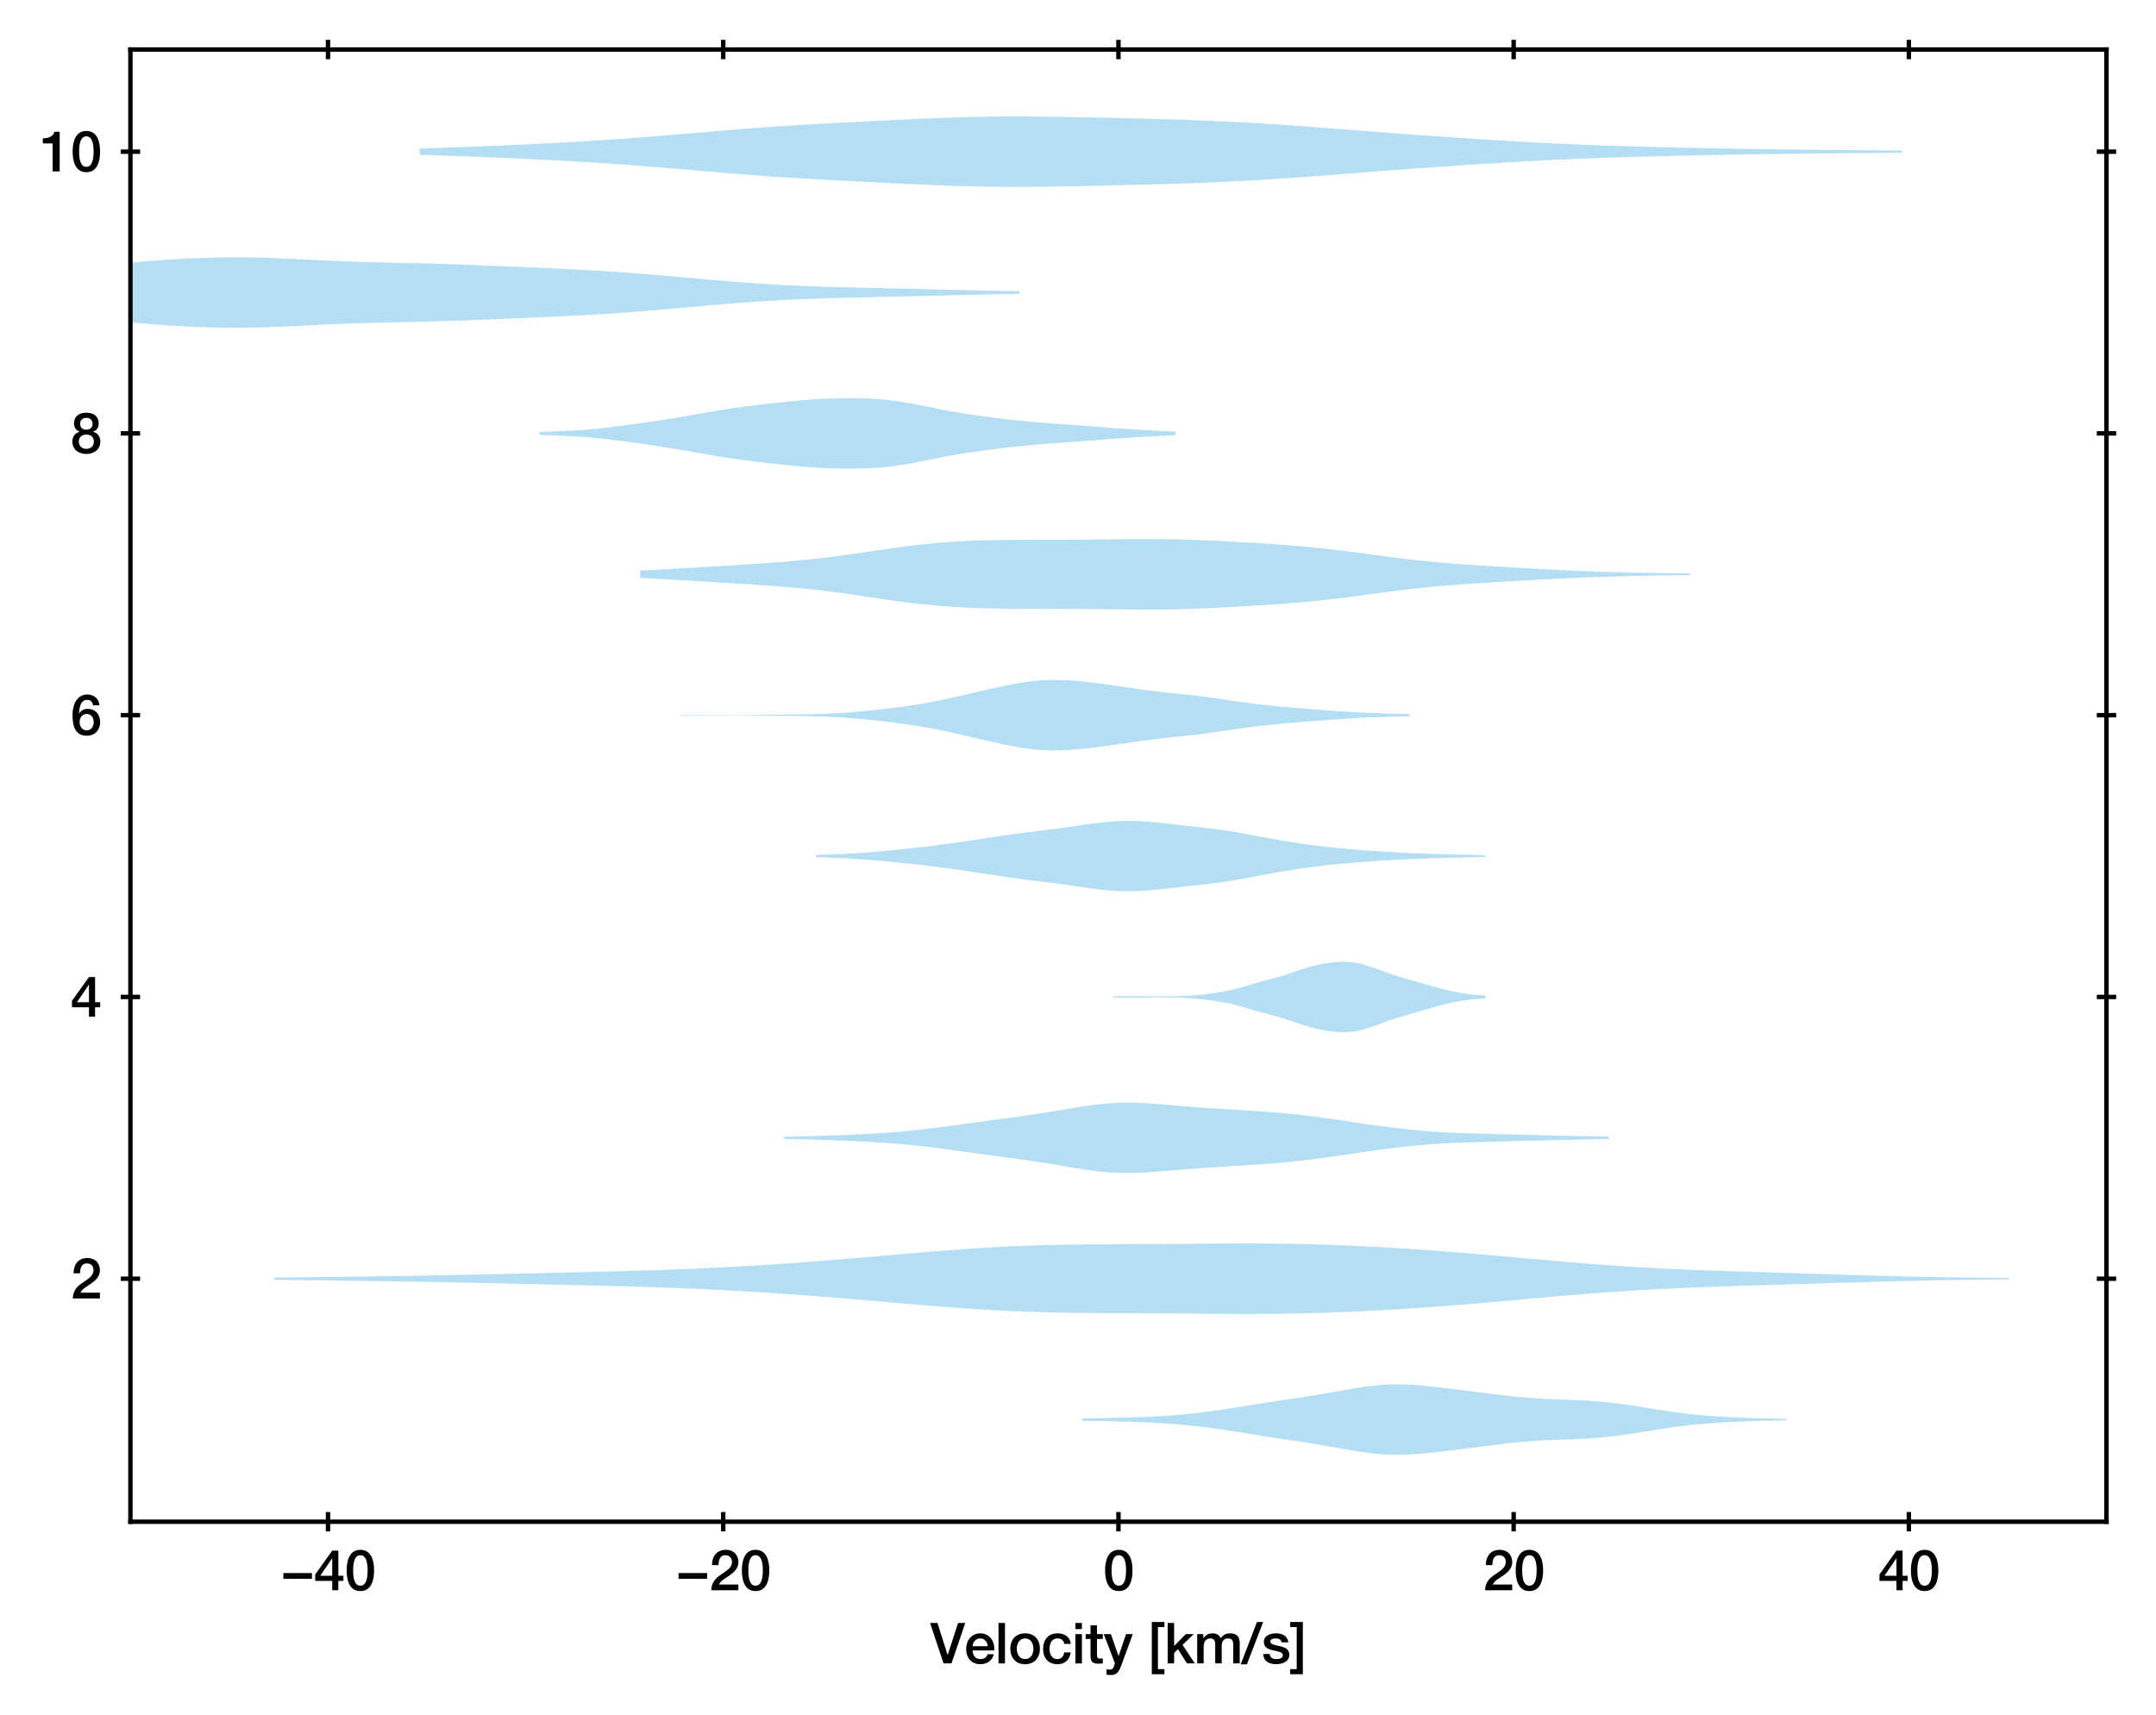 <?xml version="1.0" encoding="utf-8" standalone="no"?>
<!DOCTYPE svg PUBLIC "-//W3C//DTD SVG 1.1//EN"
  "http://www.w3.org/Graphics/SVG/1.1/DTD/svg11.dtd">
<svg height="309.921pt" version="1.1" viewBox="0 0 389.639 309.921" width="389.639pt" xmlns="http://www.w3.org/2000/svg" xmlns:xlink="http://www.w3.org/1999/xlink">
 <defs>
  <style type="text/css">*{stroke-linecap:butt;stroke-linejoin:round;}</style>
 </defs>
 <g id="figure_1">
  <g id="patch_1">
   <path d="M 0 309.921 
L 389.639 309.921 
L 389.639 0 
L 0 0 
z
" style="fill:#ffffff;"/>
  </g>
  <g id="axes_1">
   <g id="patch_2">
    <path d="M 23.569 275.062 
L 380.689 275.062 
L 380.689 8.95 
L 23.569 8.95 
z
" style="fill:#ffffff;"/>
   </g>
   <g id="PolyCollection_1">
    <path clip-path="url(#p76f7d1f804)" d="M 195.538 256.412 
L 195.538 256.788 
L 196.824 256.816 
L 198.109 256.844 
L 199.394 256.873 
L 200.68 256.902 
L 201.965 256.932 
L 203.25 256.965 
L 204.536 257.001 
L 205.821 257.044 
L 207.106 257.094 
L 208.392 257.154 
L 209.677 257.226 
L 210.962 257.309 
L 212.248 257.406 
L 213.533 257.517 
L 214.818 257.64 
L 216.104 257.778 
L 217.389 257.928 
L 218.675 258.092 
L 219.96 258.267 
L 221.245 258.454 
L 222.531 258.65 
L 223.816 258.852 
L 225.101 259.058 
L 226.387 259.266 
L 227.672 259.472 
L 228.957 259.675 
L 230.243 259.873 
L 231.528 260.069 
L 232.813 260.261 
L 234.099 260.454 
L 235.384 260.649 
L 236.669 260.849 
L 237.955 261.057 
L 239.24 261.274 
L 240.525 261.498 
L 241.811 261.727 
L 243.096 261.956 
L 244.381 262.18 
L 245.667 262.39 
L 246.952 262.577 
L 248.237 262.735 
L 249.523 262.854 
L 250.808 262.932 
L 252.094 262.966 
L 253.379 262.957 
L 254.664 262.909 
L 255.95 262.827 
L 257.235 262.719 
L 258.52 262.592 
L 259.806 262.452 
L 261.091 262.303 
L 262.376 262.149 
L 263.662 261.992 
L 264.947 261.832 
L 266.232 261.671 
L 267.518 261.508 
L 268.803 261.345 
L 270.088 261.184 
L 271.374 261.028 
L 272.659 260.881 
L 273.944 260.744 
L 275.23 260.622 
L 276.515 260.516 
L 277.8 260.427 
L 279.086 260.352 
L 280.371 260.29 
L 281.656 260.238 
L 282.942 260.19 
L 284.227 260.141 
L 285.513 260.086 
L 286.798 260.019 
L 288.083 259.936 
L 289.369 259.833 
L 290.654 259.707 
L 291.939 259.56 
L 293.225 259.391 
L 294.51 259.205 
L 295.795 259.005 
L 297.081 258.798 
L 298.366 258.588 
L 299.651 258.382 
L 300.937 258.184 
L 302.222 257.998 
L 303.507 257.826 
L 304.793 257.669 
L 306.078 257.529 
L 307.363 257.405 
L 308.649 257.295 
L 309.934 257.199 
L 311.219 257.116 
L 312.505 257.043 
L 313.79 256.981 
L 315.075 256.928 
L 316.361 256.882 
L 317.646 256.844 
L 318.932 256.811 
L 320.217 256.783 
L 321.502 256.758 
L 322.788 256.736 
L 322.788 256.463 
L 322.788 256.463 
L 321.502 256.441 
L 320.217 256.417 
L 318.932 256.389 
L 317.646 256.356 
L 316.361 256.317 
L 315.075 256.272 
L 313.79 256.218 
L 312.505 256.156 
L 311.219 256.084 
L 309.934 256 
L 308.649 255.904 
L 307.363 255.794 
L 306.078 255.67 
L 304.793 255.53 
L 303.507 255.374 
L 302.222 255.202 
L 300.937 255.015 
L 299.651 254.817 
L 298.366 254.611 
L 297.081 254.401 
L 295.795 254.194 
L 294.51 253.994 
L 293.225 253.808 
L 291.939 253.64 
L 290.654 253.492 
L 289.369 253.367 
L 288.083 253.264 
L 286.798 253.18 
L 285.513 253.114 
L 284.227 253.058 
L 282.942 253.01 
L 281.656 252.962 
L 280.371 252.909 
L 279.086 252.847 
L 277.8 252.773 
L 276.515 252.683 
L 275.23 252.577 
L 273.944 252.455 
L 272.659 252.319 
L 271.374 252.171 
L 270.088 252.015 
L 268.803 251.855 
L 267.518 251.692 
L 266.232 251.529 
L 264.947 251.367 
L 263.662 251.208 
L 262.376 251.05 
L 261.091 250.897 
L 259.806 250.748 
L 258.52 250.607 
L 257.235 250.48 
L 255.95 250.372 
L 254.664 250.291 
L 253.379 250.242 
L 252.094 250.233 
L 250.808 250.267 
L 249.523 250.345 
L 248.237 250.465 
L 246.952 250.622 
L 245.667 250.809 
L 244.381 251.019 
L 243.096 251.243 
L 241.811 251.473 
L 240.525 251.702 
L 239.24 251.926 
L 237.955 252.142 
L 236.669 252.35 
L 235.384 252.55 
L 234.099 252.746 
L 232.813 252.938 
L 231.528 253.131 
L 230.243 253.326 
L 228.957 253.525 
L 227.672 253.728 
L 226.387 253.934 
L 225.101 254.141 
L 223.816 254.347 
L 222.531 254.55 
L 221.245 254.745 
L 219.96 254.932 
L 218.675 255.108 
L 217.389 255.271 
L 216.104 255.422 
L 214.818 255.559 
L 213.533 255.683 
L 212.248 255.793 
L 210.962 255.89 
L 209.677 255.974 
L 208.392 256.045 
L 207.106 256.105 
L 205.821 256.156 
L 204.536 256.198 
L 203.25 256.235 
L 201.965 256.267 
L 200.68 256.297 
L 199.394 256.326 
L 198.109 256.355 
L 196.824 256.383 
L 195.538 256.412 
z
" style="fill:#008fd5;fill-opacity:0.3;"/>
   </g>
   <g id="PolyCollection_2">
    <path clip-path="url(#p76f7d1f804)" d="M 49.633 230.932 
L 49.633 231.337 
L 52.799 231.371 
L 55.965 231.406 
L 59.131 231.444 
L 62.297 231.483 
L 65.463 231.525 
L 68.629 231.57 
L 71.795 231.619 
L 74.961 231.67 
L 78.127 231.726 
L 81.293 231.786 
L 84.459 231.85 
L 87.624 231.917 
L 90.79 231.987 
L 93.956 232.058 
L 97.122 232.13 
L 100.288 232.203 
L 103.454 232.276 
L 106.62 232.351 
L 109.786 232.429 
L 112.952 232.513 
L 116.118 232.605 
L 119.284 232.707 
L 122.45 232.823 
L 125.616 232.953 
L 128.782 233.099 
L 131.948 233.261 
L 135.113 233.44 
L 138.279 233.634 
L 141.445 233.844 
L 144.611 234.068 
L 147.777 234.306 
L 150.943 234.557 
L 154.109 234.818 
L 157.275 235.087 
L 160.441 235.36 
L 163.607 235.634 
L 166.773 235.904 
L 169.939 236.163 
L 173.105 236.407 
L 176.271 236.627 
L 179.436 236.821 
L 182.602 236.982 
L 185.768 237.111 
L 188.934 237.207 
L 192.1 237.274 
L 195.266 237.316 
L 198.432 237.342 
L 201.598 237.358 
L 204.764 237.372 
L 207.93 237.388 
L 211.096 237.41 
L 214.262 237.435 
L 217.428 237.463 
L 220.594 237.486 
L 223.76 237.501 
L 226.925 237.5 
L 230.091 237.479 
L 233.257 237.435 
L 236.423 237.367 
L 239.589 237.275 
L 242.755 237.159 
L 245.921 237.021 
L 249.087 236.861 
L 252.253 236.68 
L 255.419 236.48 
L 258.585 236.259 
L 261.751 236.021 
L 264.917 235.766 
L 268.083 235.497 
L 271.249 235.218 
L 274.414 234.934 
L 277.58 234.649 
L 280.746 234.368 
L 283.912 234.097 
L 287.078 233.841 
L 290.244 233.603 
L 293.41 233.385 
L 296.576 233.19 
L 299.742 233.017 
L 302.908 232.864 
L 306.074 232.728 
L 309.24 232.608 
L 312.406 232.498 
L 315.572 232.395 
L 318.737 232.297 
L 321.903 232.201 
L 325.069 232.105 
L 328.235 232.009 
L 331.401 231.912 
L 334.567 231.816 
L 337.733 231.723 
L 340.899 231.634 
L 344.065 231.552 
L 347.231 231.479 
L 350.397 231.415 
L 353.563 231.361 
L 356.729 231.317 
L 359.895 231.282 
L 363.061 231.254 
L 363.061 231.015 
L 363.061 231.015 
L 359.895 230.987 
L 356.729 230.951 
L 353.563 230.907 
L 350.397 230.854 
L 347.231 230.79 
L 344.065 230.717 
L 340.899 230.635 
L 337.733 230.546 
L 334.567 230.453 
L 331.401 230.357 
L 328.235 230.26 
L 325.069 230.164 
L 321.903 230.068 
L 318.737 229.972 
L 315.572 229.874 
L 312.406 229.771 
L 309.24 229.661 
L 306.074 229.541 
L 302.908 229.405 
L 299.742 229.252 
L 296.576 229.079 
L 293.41 228.884 
L 290.244 228.666 
L 287.078 228.428 
L 283.912 228.172 
L 280.746 227.901 
L 277.58 227.62 
L 274.414 227.335 
L 271.249 227.051 
L 268.083 226.772 
L 264.917 226.503 
L 261.751 226.248 
L 258.585 226.01 
L 255.419 225.789 
L 252.253 225.588 
L 249.087 225.408 
L 245.921 225.248 
L 242.755 225.109 
L 239.589 224.994 
L 236.423 224.901 
L 233.257 224.833 
L 230.091 224.79 
L 226.925 224.769 
L 223.76 224.768 
L 220.594 224.782 
L 217.428 224.806 
L 214.262 224.833 
L 211.096 224.859 
L 207.93 224.881 
L 204.764 224.897 
L 201.598 224.911 
L 198.432 224.927 
L 195.266 224.953 
L 192.1 224.995 
L 188.934 225.062 
L 185.768 225.158 
L 182.602 225.286 
L 179.436 225.448 
L 176.271 225.642 
L 173.105 225.862 
L 169.939 226.105 
L 166.773 226.365 
L 163.607 226.634 
L 160.441 226.909 
L 157.275 227.182 
L 154.109 227.451 
L 150.943 227.712 
L 147.777 227.962 
L 144.611 228.201 
L 141.445 228.425 
L 138.279 228.635 
L 135.113 228.829 
L 131.948 229.008 
L 128.782 229.17 
L 125.616 229.316 
L 122.45 229.446 
L 119.284 229.561 
L 116.118 229.664 
L 112.952 229.756 
L 109.786 229.84 
L 106.62 229.918 
L 103.454 229.993 
L 100.288 230.066 
L 97.122 230.139 
L 93.956 230.211 
L 90.79 230.282 
L 87.624 230.352 
L 84.459 230.419 
L 81.293 230.483 
L 78.127 230.543 
L 74.961 230.598 
L 71.795 230.65 
L 68.629 230.698 
L 65.463 230.743 
L 62.297 230.785 
L 59.131 230.825 
L 55.965 230.863 
L 52.799 230.898 
L 49.633 230.932 
z
" style="fill:#008fd5;fill-opacity:0.3;"/>
   </g>
   <g id="PolyCollection_3">
    <path clip-path="url(#p76f7d1f804)" d="M 141.65 205.487 
L 141.65 205.851 
L 143.156 205.886 
L 144.662 205.924 
L 146.168 205.966 
L 147.675 206.012 
L 149.181 206.062 
L 150.687 206.115 
L 152.193 206.173 
L 153.7 206.235 
L 155.206 206.303 
L 156.712 206.379 
L 158.218 206.464 
L 159.725 206.559 
L 161.231 206.668 
L 162.737 206.792 
L 164.243 206.931 
L 165.75 207.085 
L 167.256 207.253 
L 168.762 207.434 
L 170.268 207.625 
L 171.775 207.825 
L 173.281 208.03 
L 174.787 208.238 
L 176.293 208.446 
L 177.8 208.654 
L 179.306 208.859 
L 180.812 209.062 
L 182.318 209.265 
L 183.825 209.469 
L 185.331 209.679 
L 186.837 209.898 
L 188.343 210.128 
L 189.85 210.37 
L 191.356 210.622 
L 192.862 210.88 
L 194.368 211.135 
L 195.875 211.377 
L 197.381 211.595 
L 198.887 211.777 
L 200.393 211.914 
L 201.9 212.001 
L 203.406 212.035 
L 204.912 212.02 
L 206.418 211.963 
L 207.925 211.872 
L 209.431 211.759 
L 210.937 211.634 
L 212.443 211.505 
L 213.95 211.38 
L 215.456 211.261 
L 216.962 211.15 
L 218.468 211.047 
L 219.975 210.95 
L 221.481 210.857 
L 222.987 210.765 
L 224.493 210.674 
L 226 210.579 
L 227.506 210.479 
L 229.012 210.371 
L 230.518 210.252 
L 232.025 210.12 
L 233.531 209.973 
L 235.037 209.81 
L 236.543 209.632 
L 238.05 209.44 
L 239.556 209.235 
L 241.062 209.021 
L 242.568 208.8 
L 244.075 208.577 
L 245.581 208.354 
L 247.087 208.134 
L 248.593 207.921 
L 250.1 207.717 
L 251.606 207.524 
L 253.112 207.345 
L 254.619 207.18 
L 256.125 207.033 
L 257.631 206.902 
L 259.137 206.789 
L 260.644 206.694 
L 262.15 206.615 
L 263.656 206.549 
L 265.162 206.495 
L 266.669 206.449 
L 268.175 206.408 
L 269.681 206.37 
L 271.187 206.332 
L 272.694 206.294 
L 274.2 206.255 
L 275.706 206.216 
L 277.212 206.176 
L 278.719 206.136 
L 280.225 206.099 
L 281.731 206.062 
L 283.237 206.028 
L 284.744 205.996 
L 286.25 205.965 
L 287.756 205.936 
L 289.262 205.907 
L 290.769 205.878 
L 290.769 205.46 
L 290.769 205.46 
L 289.262 205.432 
L 287.756 205.403 
L 286.25 205.373 
L 284.744 205.342 
L 283.237 205.31 
L 281.731 205.276 
L 280.225 205.24 
L 278.719 205.202 
L 277.212 205.163 
L 275.706 205.123 
L 274.2 205.083 
L 272.694 205.044 
L 271.187 205.006 
L 269.681 204.969 
L 268.175 204.93 
L 266.669 204.89 
L 265.162 204.844 
L 263.656 204.789 
L 262.15 204.724 
L 260.644 204.644 
L 259.137 204.549 
L 257.631 204.436 
L 256.125 204.306 
L 254.619 204.158 
L 253.112 203.994 
L 251.606 203.814 
L 250.1 203.621 
L 248.593 203.417 
L 247.087 203.204 
L 245.581 202.985 
L 244.075 202.762 
L 242.568 202.538 
L 241.062 202.317 
L 239.556 202.103 
L 238.05 201.898 
L 236.543 201.706 
L 235.037 201.528 
L 233.531 201.365 
L 232.025 201.219 
L 230.518 201.087 
L 229.012 200.968 
L 227.506 200.859 
L 226 200.759 
L 224.493 200.665 
L 222.987 200.573 
L 221.481 200.482 
L 219.975 200.389 
L 218.468 200.292 
L 216.962 200.188 
L 215.456 200.077 
L 213.95 199.958 
L 212.443 199.833 
L 210.937 199.704 
L 209.431 199.579 
L 207.925 199.466 
L 206.418 199.375 
L 204.912 199.318 
L 203.406 199.303 
L 201.9 199.337 
L 200.393 199.424 
L 198.887 199.561 
L 197.381 199.744 
L 195.875 199.961 
L 194.368 200.204 
L 192.862 200.459 
L 191.356 200.716 
L 189.85 200.969 
L 188.343 201.211 
L 186.837 201.44 
L 185.331 201.659 
L 183.825 201.869 
L 182.318 202.073 
L 180.812 202.276 
L 179.306 202.479 
L 177.8 202.685 
L 176.293 202.892 
L 174.787 203.1 
L 173.281 203.308 
L 171.775 203.513 
L 170.268 203.713 
L 168.762 203.904 
L 167.256 204.085 
L 165.75 204.254 
L 164.243 204.408 
L 162.737 204.546 
L 161.231 204.67 
L 159.725 204.779 
L 158.218 204.875 
L 156.712 204.959 
L 155.206 205.035 
L 153.7 205.103 
L 152.193 205.165 
L 150.687 205.223 
L 149.181 205.277 
L 147.675 205.326 
L 146.168 205.372 
L 144.662 205.414 
L 143.156 205.453 
L 141.65 205.487 
z
" style="fill:#008fd5;fill-opacity:0.3;"/>
   </g>
   <g id="PolyCollection_4">
    <path clip-path="url(#p76f7d1f804)" d="M 201.107 180.104 
L 201.107 180.303 
L 201.787 180.315 
L 202.468 180.325 
L 203.148 180.332 
L 203.829 180.336 
L 204.51 180.337 
L 205.19 180.334 
L 205.871 180.328 
L 206.551 180.321 
L 207.232 180.312 
L 207.912 180.303 
L 208.593 180.296 
L 209.273 180.291 
L 209.954 180.289 
L 210.635 180.292 
L 211.315 180.298 
L 211.996 180.309 
L 212.676 180.325 
L 213.357 180.347 
L 214.037 180.376 
L 214.718 180.413 
L 215.399 180.458 
L 216.079 180.512 
L 216.76 180.575 
L 217.44 180.646 
L 218.121 180.726 
L 218.801 180.814 
L 219.482 180.911 
L 220.163 181.016 
L 220.843 181.131 
L 221.524 181.257 
L 222.204 181.395 
L 222.885 181.548 
L 223.565 181.716 
L 224.246 181.898 
L 224.927 182.092 
L 225.607 182.295 
L 226.288 182.5 
L 226.968 182.705 
L 227.649 182.904 
L 228.329 183.095 
L 229.01 183.279 
L 229.691 183.459 
L 230.371 183.639 
L 231.052 183.826 
L 231.732 184.025 
L 232.413 184.236 
L 233.093 184.46 
L 233.774 184.692 
L 234.455 184.926 
L 235.135 185.155 
L 235.816 185.373 
L 236.496 185.576 
L 237.177 185.761 
L 237.857 185.927 
L 238.538 186.076 
L 239.219 186.206 
L 239.899 186.32 
L 240.58 186.415 
L 241.26 186.491 
L 241.941 186.544 
L 242.621 186.57 
L 243.302 186.564 
L 243.983 186.523 
L 244.663 186.443 
L 245.344 186.326 
L 246.024 186.173 
L 246.705 185.988 
L 247.385 185.778 
L 248.066 185.549 
L 248.747 185.308 
L 249.427 185.061 
L 250.108 184.813 
L 250.788 184.569 
L 251.469 184.331 
L 252.149 184.103 
L 252.83 183.886 
L 253.511 183.677 
L 254.191 183.477 
L 254.872 183.28 
L 255.552 183.086 
L 256.233 182.892 
L 256.913 182.696 
L 257.594 182.5 
L 258.275 182.304 
L 258.955 182.111 
L 259.636 181.923 
L 260.316 181.741 
L 260.997 181.567 
L 261.677 181.403 
L 262.358 181.25 
L 263.039 181.109 
L 263.719 180.981 
L 264.4 180.867 
L 265.08 180.768 
L 265.761 180.683 
L 266.441 180.61 
L 267.122 180.548 
L 267.803 180.495 
L 268.483 180.449 
L 268.483 179.959 
L 268.483 179.959 
L 267.803 179.913 
L 267.122 179.86 
L 266.441 179.798 
L 265.761 179.725 
L 265.08 179.64 
L 264.4 179.54 
L 263.719 179.427 
L 263.039 179.299 
L 262.358 179.158 
L 261.677 179.005 
L 260.997 178.841 
L 260.316 178.667 
L 259.636 178.485 
L 258.955 178.297 
L 258.275 178.104 
L 257.594 177.908 
L 256.913 177.712 
L 256.233 177.516 
L 255.552 177.322 
L 254.872 177.127 
L 254.191 176.931 
L 253.511 176.73 
L 252.83 176.522 
L 252.149 176.304 
L 251.469 176.077 
L 250.788 175.839 
L 250.108 175.595 
L 249.427 175.347 
L 248.747 175.1 
L 248.066 174.859 
L 247.385 174.63 
L 246.705 174.42 
L 246.024 174.235 
L 245.344 174.082 
L 244.663 173.964 
L 243.983 173.885 
L 243.302 173.843 
L 242.621 173.838 
L 241.941 173.863 
L 241.26 173.917 
L 240.58 173.992 
L 239.899 174.088 
L 239.219 174.202 
L 238.538 174.332 
L 237.857 174.48 
L 237.177 174.647 
L 236.496 174.832 
L 235.816 175.035 
L 235.135 175.253 
L 234.455 175.482 
L 233.774 175.716 
L 233.093 175.948 
L 232.413 176.172 
L 231.732 176.383 
L 231.052 176.581 
L 230.371 176.769 
L 229.691 176.949 
L 229.01 177.129 
L 228.329 177.313 
L 227.649 177.504 
L 226.968 177.703 
L 226.288 177.907 
L 225.607 178.113 
L 224.927 178.316 
L 224.246 178.51 
L 223.565 178.691 
L 222.885 178.859 
L 222.204 179.012 
L 221.524 179.151 
L 220.843 179.277 
L 220.163 179.392 
L 219.482 179.497 
L 218.801 179.594 
L 218.121 179.682 
L 217.44 179.762 
L 216.76 179.833 
L 216.079 179.896 
L 215.399 179.95 
L 214.718 179.995 
L 214.037 180.031 
L 213.357 180.06 
L 212.676 180.082 
L 211.996 180.099 
L 211.315 180.11 
L 210.635 180.116 
L 209.954 180.118 
L 209.273 180.117 
L 208.593 180.112 
L 207.912 180.104 
L 207.232 180.096 
L 206.551 180.087 
L 205.871 180.079 
L 205.19 180.074 
L 204.51 180.071 
L 203.829 180.072 
L 203.148 180.076 
L 202.468 180.083 
L 201.787 180.093 
L 201.107 180.104 
z
" style="fill:#008fd5;fill-opacity:0.3;"/>
   </g>
   <g id="PolyCollection_5">
    <path clip-path="url(#p76f7d1f804)" d="M 147.463 154.546 
L 147.463 154.931 
L 148.685 154.972 
L 149.907 155.018 
L 151.129 155.071 
L 152.351 155.13 
L 153.573 155.197 
L 154.794 155.271 
L 156.016 155.353 
L 157.238 155.442 
L 158.46 155.539 
L 159.682 155.644 
L 160.904 155.756 
L 162.126 155.874 
L 163.348 156 
L 164.569 156.132 
L 165.791 156.269 
L 167.013 156.413 
L 168.235 156.561 
L 169.457 156.716 
L 170.679 156.875 
L 171.901 157.04 
L 173.123 157.211 
L 174.344 157.388 
L 175.566 157.569 
L 176.788 157.755 
L 178.01 157.942 
L 179.232 158.129 
L 180.454 158.312 
L 181.676 158.49 
L 182.898 158.661 
L 184.119 158.824 
L 185.341 158.981 
L 186.563 159.134 
L 187.785 159.285 
L 189.007 159.438 
L 190.229 159.595 
L 191.451 159.759 
L 192.673 159.929 
L 193.894 160.104 
L 195.116 160.282 
L 196.338 160.458 
L 197.56 160.625 
L 198.782 160.777 
L 200.004 160.908 
L 201.226 161.009 
L 202.448 161.076 
L 203.669 161.105 
L 204.891 161.095 
L 206.113 161.047 
L 207.335 160.967 
L 208.557 160.86 
L 209.779 160.735 
L 211.001 160.599 
L 212.223 160.46 
L 213.445 160.322 
L 214.666 160.187 
L 215.888 160.053 
L 217.11 159.919 
L 218.332 159.778 
L 219.554 159.626 
L 220.776 159.46 
L 221.998 159.278 
L 223.22 159.08 
L 224.441 158.867 
L 225.663 158.645 
L 226.885 158.417 
L 228.107 158.187 
L 229.329 157.961 
L 230.551 157.74 
L 231.773 157.527 
L 232.995 157.324 
L 234.216 157.132 
L 235.438 156.95 
L 236.66 156.78 
L 237.882 156.622 
L 239.104 156.475 
L 240.326 156.338 
L 241.548 156.212 
L 242.77 156.095 
L 243.991 155.987 
L 245.213 155.886 
L 246.435 155.791 
L 247.657 155.702 
L 248.879 155.618 
L 250.101 155.539 
L 251.323 155.465 
L 252.545 155.397 
L 253.766 155.335 
L 254.988 155.278 
L 256.21 155.228 
L 257.432 155.183 
L 258.654 155.142 
L 259.876 155.105 
L 261.098 155.071 
L 262.32 155.039 
L 263.541 155.008 
L 264.763 154.978 
L 265.985 154.949 
L 267.207 154.921 
L 268.429 154.895 
L 268.429 154.582 
L 268.429 154.582 
L 267.207 154.556 
L 265.985 154.528 
L 264.763 154.499 
L 263.541 154.469 
L 262.32 154.439 
L 261.098 154.406 
L 259.876 154.372 
L 258.654 154.335 
L 257.432 154.295 
L 256.21 154.249 
L 254.988 154.199 
L 253.766 154.143 
L 252.545 154.08 
L 251.323 154.012 
L 250.101 153.938 
L 248.879 153.86 
L 247.657 153.776 
L 246.435 153.686 
L 245.213 153.592 
L 243.991 153.49 
L 242.77 153.382 
L 241.548 153.265 
L 240.326 153.139 
L 239.104 153.003 
L 237.882 152.855 
L 236.66 152.697 
L 235.438 152.527 
L 234.216 152.346 
L 232.995 152.153 
L 231.773 151.95 
L 230.551 151.738 
L 229.329 151.517 
L 228.107 151.29 
L 226.885 151.061 
L 225.663 150.832 
L 224.441 150.61 
L 223.22 150.398 
L 221.998 150.199 
L 220.776 150.017 
L 219.554 149.851 
L 218.332 149.699 
L 217.11 149.559 
L 215.888 149.424 
L 214.666 149.29 
L 213.445 149.155 
L 212.223 149.017 
L 211.001 148.878 
L 209.779 148.743 
L 208.557 148.617 
L 207.335 148.511 
L 206.113 148.43 
L 204.891 148.383 
L 203.669 148.372 
L 202.448 148.401 
L 201.226 148.468 
L 200.004 148.57 
L 198.782 148.7 
L 197.56 148.852 
L 196.338 149.02 
L 195.116 149.195 
L 193.894 149.373 
L 192.673 149.549 
L 191.451 149.719 
L 190.229 149.882 
L 189.007 150.039 
L 187.785 150.192 
L 186.563 150.343 
L 185.341 150.496 
L 184.119 150.653 
L 182.898 150.817 
L 181.676 150.987 
L 180.454 151.165 
L 179.232 151.349 
L 178.01 151.535 
L 176.788 151.723 
L 175.566 151.908 
L 174.344 152.09 
L 173.123 152.266 
L 171.901 152.437 
L 170.679 152.602 
L 169.457 152.762 
L 168.235 152.916 
L 167.013 153.065 
L 165.791 153.208 
L 164.569 153.346 
L 163.348 153.478 
L 162.126 153.603 
L 160.904 153.722 
L 159.682 153.833 
L 158.46 153.938 
L 157.238 154.035 
L 156.016 154.124 
L 154.794 154.206 
L 153.573 154.28 
L 152.351 154.347 
L 151.129 154.407 
L 149.907 154.459 
L 148.685 154.505 
L 147.463 154.546 
z
" style="fill:#008fd5;fill-opacity:0.3;"/>
   </g>
   <g id="PolyCollection_6">
    <path clip-path="url(#p76f7d1f804)" d="M 122.942 129.221 
L 122.942 129.325 
L 124.273 129.324 
L 125.604 129.321 
L 126.935 129.317 
L 128.267 129.312 
L 129.598 129.308 
L 130.929 129.305 
L 132.26 129.305 
L 133.591 129.308 
L 134.922 129.314 
L 136.253 129.323 
L 137.584 129.335 
L 138.915 129.349 
L 140.246 129.364 
L 141.577 129.38 
L 142.909 129.397 
L 144.24 129.415 
L 145.571 129.436 
L 146.902 129.463 
L 148.233 129.499 
L 149.564 129.548 
L 150.895 129.611 
L 152.226 129.69 
L 153.557 129.786 
L 154.888 129.897 
L 156.22 130.021 
L 157.551 130.157 
L 158.882 130.301 
L 160.213 130.453 
L 161.544 130.614 
L 162.875 130.785 
L 164.206 130.97 
L 165.537 131.172 
L 166.868 131.392 
L 168.199 131.634 
L 169.53 131.894 
L 170.862 132.172 
L 172.193 132.464 
L 173.524 132.764 
L 174.855 133.071 
L 176.186 133.38 
L 177.517 133.688 
L 178.848 133.993 
L 180.179 134.29 
L 181.51 134.575 
L 182.841 134.84 
L 184.173 135.079 
L 185.504 135.283 
L 186.835 135.444 
L 188.166 135.559 
L 189.497 135.624 
L 190.828 135.64 
L 192.159 135.61 
L 193.49 135.541 
L 194.821 135.438 
L 196.152 135.307 
L 197.483 135.155 
L 198.815 134.986 
L 200.146 134.806 
L 201.477 134.619 
L 202.808 134.426 
L 204.139 134.233 
L 205.47 134.042 
L 206.801 133.857 
L 208.132 133.682 
L 209.463 133.519 
L 210.794 133.367 
L 212.126 133.224 
L 213.457 133.085 
L 214.788 132.944 
L 216.119 132.794 
L 217.45 132.632 
L 218.781 132.456 
L 220.112 132.269 
L 221.443 132.074 
L 222.774 131.878 
L 224.105 131.686 
L 225.436 131.504 
L 226.768 131.333 
L 228.099 131.175 
L 229.43 131.03 
L 230.761 130.895 
L 232.092 130.77 
L 233.423 130.653 
L 234.754 130.542 
L 236.085 130.435 
L 237.416 130.33 
L 238.747 130.228 
L 240.079 130.128 
L 241.41 130.031 
L 242.741 129.94 
L 244.072 129.856 
L 245.403 129.781 
L 246.734 129.715 
L 248.065 129.66 
L 249.396 129.613 
L 250.727 129.572 
L 252.058 129.536 
L 253.389 129.503 
L 254.721 129.472 
L 254.721 129.075 
L 254.721 129.075 
L 253.389 129.044 
L 252.058 129.011 
L 250.727 128.975 
L 249.396 128.934 
L 248.065 128.887 
L 246.734 128.831 
L 245.403 128.766 
L 244.072 128.691 
L 242.741 128.607 
L 241.41 128.515 
L 240.079 128.419 
L 238.747 128.319 
L 237.416 128.216 
L 236.085 128.112 
L 234.754 128.005 
L 233.423 127.893 
L 232.092 127.776 
L 230.761 127.652 
L 229.43 127.517 
L 228.099 127.371 
L 226.768 127.214 
L 225.436 127.043 
L 224.105 126.86 
L 222.774 126.669 
L 221.443 126.473 
L 220.112 126.278 
L 218.781 126.091 
L 217.45 125.915 
L 216.119 125.752 
L 214.788 125.603 
L 213.457 125.462 
L 212.126 125.323 
L 210.794 125.18 
L 209.463 125.028 
L 208.132 124.865 
L 206.801 124.69 
L 205.47 124.505 
L 204.139 124.314 
L 202.808 124.121 
L 201.477 123.928 
L 200.146 123.74 
L 198.815 123.56 
L 197.483 123.392 
L 196.152 123.24 
L 194.821 123.109 
L 193.49 123.006 
L 192.159 122.936 
L 190.828 122.907 
L 189.497 122.923 
L 188.166 122.988 
L 186.835 123.102 
L 185.504 123.264 
L 184.173 123.468 
L 182.841 123.706 
L 181.51 123.972 
L 180.179 124.257 
L 178.848 124.554 
L 177.517 124.858 
L 176.186 125.167 
L 174.855 125.476 
L 173.524 125.782 
L 172.193 126.083 
L 170.862 126.375 
L 169.53 126.652 
L 168.199 126.913 
L 166.868 127.154 
L 165.537 127.375 
L 164.206 127.577 
L 162.875 127.762 
L 161.544 127.933 
L 160.213 128.093 
L 158.882 128.246 
L 157.551 128.39 
L 156.22 128.525 
L 154.888 128.65 
L 153.557 128.761 
L 152.226 128.857 
L 150.895 128.936 
L 149.564 128.999 
L 148.233 129.047 
L 146.902 129.083 
L 145.571 129.111 
L 144.24 129.132 
L 142.909 129.15 
L 141.577 129.167 
L 140.246 129.182 
L 138.915 129.197 
L 137.584 129.211 
L 136.253 129.223 
L 134.922 129.233 
L 133.591 129.239 
L 132.26 129.242 
L 130.929 129.241 
L 129.598 129.239 
L 128.267 129.235 
L 126.935 129.23 
L 125.604 129.225 
L 124.273 129.222 
L 122.942 129.221 
z
" style="fill:#008fd5;fill-opacity:0.3;"/>
   </g>
   <g id="PolyCollection_7">
    <path clip-path="url(#p76f7d1f804)" d="M 115.681 103.146 
L 115.681 104.47 
L 117.596 104.569 
L 119.512 104.672 
L 121.428 104.778 
L 123.344 104.887 
L 125.26 104.998 
L 127.176 105.11 
L 129.092 105.225 
L 131.008 105.341 
L 132.924 105.459 
L 134.84 105.581 
L 136.756 105.707 
L 138.672 105.84 
L 140.588 105.984 
L 142.504 106.14 
L 144.42 106.312 
L 146.336 106.502 
L 148.252 106.713 
L 150.168 106.944 
L 152.084 107.195 
L 154 107.462 
L 155.916 107.741 
L 157.832 108.026 
L 159.748 108.31 
L 161.664 108.585 
L 163.58 108.845 
L 165.496 109.083 
L 167.412 109.295 
L 169.328 109.478 
L 171.244 109.63 
L 173.16 109.753 
L 175.076 109.848 
L 176.992 109.919 
L 178.908 109.97 
L 180.824 110.004 
L 182.74 110.026 
L 184.656 110.038 
L 186.572 110.044 
L 188.488 110.047 
L 190.404 110.05 
L 192.32 110.054 
L 194.236 110.061 
L 196.152 110.074 
L 198.068 110.091 
L 199.984 110.111 
L 201.9 110.134 
L 203.816 110.154 
L 205.732 110.169 
L 207.648 110.174 
L 209.564 110.167 
L 211.48 110.144 
L 213.396 110.104 
L 215.312 110.048 
L 217.228 109.976 
L 219.144 109.892 
L 221.06 109.797 
L 222.976 109.695 
L 224.892 109.586 
L 226.808 109.471 
L 228.724 109.35 
L 230.64 109.221 
L 232.556 109.081 
L 234.472 108.927 
L 236.388 108.756 
L 238.304 108.567 
L 240.22 108.358 
L 242.136 108.131 
L 244.052 107.889 
L 245.967 107.636 
L 247.883 107.377 
L 249.799 107.12 
L 251.715 106.869 
L 253.631 106.63 
L 255.547 106.407 
L 257.463 106.202 
L 259.379 106.016 
L 261.295 105.848 
L 263.211 105.696 
L 265.127 105.557 
L 267.043 105.429 
L 268.959 105.308 
L 270.875 105.193 
L 272.791 105.081 
L 274.707 104.971 
L 276.623 104.864 
L 278.539 104.76 
L 280.455 104.66 
L 282.371 104.564 
L 284.287 104.475 
L 286.203 104.392 
L 288.119 104.318 
L 290.035 104.251 
L 291.951 104.193 
L 293.867 104.143 
L 295.783 104.099 
L 297.699 104.062 
L 299.615 104.03 
L 301.531 104.002 
L 303.447 103.977 
L 305.363 103.955 
L 305.363 103.661 
L 305.363 103.661 
L 303.447 103.639 
L 301.531 103.614 
L 299.615 103.586 
L 297.699 103.554 
L 295.783 103.517 
L 293.867 103.473 
L 291.951 103.423 
L 290.035 103.365 
L 288.119 103.299 
L 286.203 103.224 
L 284.287 103.142 
L 282.371 103.052 
L 280.455 102.957 
L 278.539 102.856 
L 276.623 102.752 
L 274.707 102.645 
L 272.791 102.535 
L 270.875 102.423 
L 268.959 102.308 
L 267.043 102.187 
L 265.127 102.059 
L 263.211 101.921 
L 261.295 101.769 
L 259.379 101.601 
L 257.463 101.414 
L 255.547 101.209 
L 253.631 100.986 
L 251.715 100.748 
L 249.799 100.497 
L 247.883 100.239 
L 245.967 99.981 
L 244.052 99.727 
L 242.136 99.485 
L 240.22 99.258 
L 238.304 99.049 
L 236.388 98.86 
L 234.472 98.689 
L 232.556 98.535 
L 230.64 98.395 
L 228.724 98.266 
L 226.808 98.145 
L 224.892 98.03 
L 222.976 97.921 
L 221.06 97.819 
L 219.144 97.724 
L 217.228 97.64 
L 215.312 97.568 
L 213.396 97.512 
L 211.48 97.472 
L 209.564 97.449 
L 207.648 97.442 
L 205.732 97.447 
L 203.816 97.462 
L 201.9 97.483 
L 199.984 97.505 
L 198.068 97.526 
L 196.152 97.543 
L 194.236 97.555 
L 192.32 97.562 
L 190.404 97.566 
L 188.488 97.569 
L 186.572 97.572 
L 184.656 97.578 
L 182.74 97.591 
L 180.824 97.612 
L 178.908 97.647 
L 176.992 97.697 
L 175.076 97.768 
L 173.16 97.864 
L 171.244 97.986 
L 169.328 98.138 
L 167.412 98.321 
L 165.496 98.533 
L 163.58 98.771 
L 161.664 99.031 
L 159.748 99.306 
L 157.832 99.59 
L 155.916 99.875 
L 154 100.154 
L 152.084 100.421 
L 150.168 100.672 
L 148.252 100.903 
L 146.336 101.114 
L 144.42 101.305 
L 142.504 101.477 
L 140.588 101.633 
L 138.672 101.776 
L 136.756 101.909 
L 134.84 102.036 
L 132.924 102.157 
L 131.008 102.276 
L 129.092 102.392 
L 127.176 102.506 
L 125.26 102.619 
L 123.344 102.729 
L 121.428 102.838 
L 119.512 102.944 
L 117.596 103.047 
L 115.681 103.146 
z
" style="fill:#008fd5;fill-opacity:0.3;"/>
   </g>
   <g id="PolyCollection_8">
    <path clip-path="url(#p76f7d1f804)" d="M 97.49 78.071 
L 97.49 78.614 
L 98.652 78.653 
L 99.813 78.695 
L 100.975 78.742 
L 102.136 78.794 
L 103.298 78.854 
L 104.459 78.923 
L 105.621 79.004 
L 106.783 79.097 
L 107.944 79.203 
L 109.106 79.323 
L 110.267 79.455 
L 111.429 79.597 
L 112.59 79.748 
L 113.752 79.905 
L 114.913 80.067 
L 116.075 80.232 
L 117.237 80.401 
L 118.398 80.572 
L 119.56 80.748 
L 120.721 80.929 
L 121.883 81.115 
L 123.044 81.308 
L 124.206 81.507 
L 125.368 81.711 
L 126.529 81.917 
L 127.691 82.123 
L 128.852 82.325 
L 130.014 82.521 
L 131.175 82.707 
L 132.337 82.883 
L 133.498 83.048 
L 134.66 83.204 
L 135.822 83.35 
L 136.983 83.49 
L 138.145 83.625 
L 139.306 83.757 
L 140.468 83.885 
L 141.629 84.01 
L 142.791 84.13 
L 143.953 84.243 
L 145.114 84.346 
L 146.276 84.439 
L 147.437 84.518 
L 148.599 84.584 
L 149.76 84.636 
L 150.922 84.674 
L 152.083 84.698 
L 153.245 84.709 
L 154.407 84.705 
L 155.568 84.686 
L 156.73 84.648 
L 157.891 84.59 
L 159.053 84.508 
L 160.214 84.401 
L 161.376 84.268 
L 162.538 84.107 
L 163.699 83.923 
L 164.861 83.717 
L 166.022 83.495 
L 167.184 83.264 
L 168.345 83.028 
L 169.507 82.795 
L 170.668 82.568 
L 171.83 82.351 
L 172.992 82.146 
L 174.153 81.954 
L 175.315 81.774 
L 176.476 81.604 
L 177.638 81.444 
L 178.799 81.291 
L 179.961 81.145 
L 181.123 81.005 
L 182.284 80.871 
L 183.446 80.743 
L 184.607 80.622 
L 185.769 80.509 
L 186.93 80.403 
L 188.092 80.304 
L 189.253 80.21 
L 190.415 80.121 
L 191.577 80.035 
L 192.738 79.95 
L 193.9 79.866 
L 195.061 79.781 
L 196.223 79.695 
L 197.384 79.608 
L 198.546 79.521 
L 199.708 79.434 
L 200.869 79.348 
L 202.031 79.264 
L 203.192 79.182 
L 204.354 79.104 
L 205.515 79.03 
L 206.677 78.959 
L 207.838 78.893 
L 209 78.831 
L 210.162 78.773 
L 211.323 78.719 
L 212.485 78.669 
L 212.485 78.017 
L 212.485 78.017 
L 211.323 77.966 
L 210.162 77.912 
L 209 77.854 
L 207.838 77.792 
L 206.677 77.726 
L 205.515 77.656 
L 204.354 77.582 
L 203.192 77.504 
L 202.031 77.422 
L 200.869 77.338 
L 199.708 77.252 
L 198.546 77.165 
L 197.384 77.078 
L 196.223 76.991 
L 195.061 76.905 
L 193.9 76.82 
L 192.738 76.736 
L 191.577 76.651 
L 190.415 76.565 
L 189.253 76.476 
L 188.092 76.382 
L 186.93 76.283 
L 185.769 76.177 
L 184.607 76.063 
L 183.446 75.943 
L 182.284 75.815 
L 181.123 75.681 
L 179.961 75.541 
L 178.799 75.395 
L 177.638 75.242 
L 176.476 75.082 
L 175.315 74.912 
L 174.153 74.732 
L 172.992 74.54 
L 171.83 74.335 
L 170.668 74.118 
L 169.507 73.891 
L 168.345 73.657 
L 167.184 73.422 
L 166.022 73.19 
L 164.861 72.969 
L 163.699 72.763 
L 162.538 72.578 
L 161.376 72.418 
L 160.214 72.284 
L 159.053 72.177 
L 157.891 72.096 
L 156.73 72.037 
L 155.568 72 
L 154.407 71.98 
L 153.245 71.977 
L 152.083 71.987 
L 150.922 72.012 
L 149.76 72.05 
L 148.599 72.102 
L 147.437 72.168 
L 146.276 72.247 
L 145.114 72.339 
L 143.953 72.443 
L 142.791 72.556 
L 141.629 72.675 
L 140.468 72.8 
L 139.306 72.929 
L 138.145 73.061 
L 136.983 73.196 
L 135.822 73.336 
L 134.66 73.482 
L 133.498 73.637 
L 132.337 73.802 
L 131.175 73.978 
L 130.014 74.165 
L 128.852 74.36 
L 127.691 74.563 
L 126.529 74.768 
L 125.368 74.975 
L 124.206 75.178 
L 123.044 75.377 
L 121.883 75.57 
L 120.721 75.757 
L 119.56 75.938 
L 118.398 76.113 
L 117.237 76.285 
L 116.075 76.453 
L 114.913 76.619 
L 113.752 76.781 
L 112.59 76.938 
L 111.429 77.089 
L 110.267 77.231 
L 109.106 77.363 
L 107.944 77.482 
L 106.783 77.589 
L 105.621 77.682 
L 104.459 77.763 
L 103.298 77.832 
L 102.136 77.892 
L 100.975 77.944 
L 99.813 77.99 
L 98.652 78.032 
L 97.49 78.071 
z
" style="fill:#008fd5;fill-opacity:0.3;"/>
   </g>
   <g id="PolyCollection_9">
    <path clip-path="url(#p76f7d1f804)" d="M -92.942 52.822 
L -92.942 52.934 
L -90.142 52.932 
L -87.342 52.928 
L -84.542 52.922 
L -81.742 52.915 
L -78.943 52.908 
L -76.143 52.901 
L -73.343 52.894 
L -70.543 52.889 
L -67.743 52.885 
L -64.943 52.883 
L -62.144 52.881 
L -59.344 52.88 
L -56.544 52.88 
L -53.744 52.881 
L -50.944 52.884 
L -48.145 52.889 
L -45.345 52.898 
L -42.545 52.912 
L -39.745 52.932 
L -36.945 52.962 
L -34.146 53.004 
L -31.346 53.06 
L -28.546 53.132 
L -25.746 53.223 
L -22.946 53.334 
L -20.147 53.468 
L -17.347 53.627 
L -14.547 53.812 
L -11.747 54.026 
L -8.947 54.27 
L -6.148 54.546 
L -3.348 54.852 
L -0.548 55.188 
L 2.252 55.549 
L 5.052 55.929 
L 7.851 56.32 
L 10.651 56.712 
L 13.451 57.094 
L 16.251 57.457 
L 19.051 57.793 
L 21.85 58.098 
L 24.65 58.369 
L 27.45 58.606 
L 30.25 58.809 
L 33.05 58.979 
L 35.849 59.11 
L 38.649 59.201 
L 41.449 59.244 
L 44.249 59.238 
L 47.049 59.184 
L 49.848 59.089 
L 52.648 58.965 
L 55.448 58.827 
L 58.248 58.688 
L 61.048 58.562 
L 63.847 58.456 
L 66.647 58.37 
L 69.447 58.301 
L 72.247 58.239 
L 75.047 58.177 
L 77.846 58.107 
L 80.646 58.025 
L 83.446 57.931 
L 86.246 57.825 
L 89.046 57.713 
L 91.845 57.596 
L 94.645 57.477 
L 97.445 57.355 
L 100.245 57.228 
L 103.045 57.093 
L 105.844 56.946 
L 108.644 56.782 
L 111.444 56.599 
L 114.244 56.396 
L 117.044 56.175 
L 119.844 55.938 
L 122.643 55.692 
L 125.443 55.441 
L 128.243 55.194 
L 131.043 54.956 
L 133.843 54.734 
L 136.642 54.531 
L 139.442 54.351 
L 142.242 54.197 
L 145.042 54.068 
L 147.842 53.962 
L 150.641 53.874 
L 153.441 53.801 
L 156.241 53.736 
L 159.041 53.675 
L 161.841 53.613 
L 164.64 53.549 
L 167.44 53.482 
L 170.24 53.414 
L 173.04 53.346 
L 175.84 53.28 
L 178.639 53.217 
L 181.439 53.16 
L 184.239 53.108 
L 184.239 52.647 
L 184.239 52.647 
L 181.439 52.596 
L 178.639 52.538 
L 175.84 52.476 
L 173.04 52.409 
L 170.24 52.341 
L 167.44 52.273 
L 164.64 52.206 
L 161.841 52.142 
L 159.041 52.08 
L 156.241 52.019 
L 153.441 51.954 
L 150.641 51.881 
L 147.842 51.794 
L 145.042 51.687 
L 142.242 51.558 
L 139.442 51.404 
L 136.642 51.224 
L 133.843 51.022 
L 131.043 50.799 
L 128.243 50.561 
L 125.443 50.314 
L 122.643 50.064 
L 119.844 49.817 
L 117.044 49.58 
L 114.244 49.359 
L 111.444 49.156 
L 108.644 48.973 
L 105.844 48.809 
L 103.045 48.662 
L 100.245 48.527 
L 97.445 48.4 
L 94.645 48.279 
L 91.845 48.159 
L 89.046 48.042 
L 86.246 47.93 
L 83.446 47.824 
L 80.646 47.73 
L 77.846 47.648 
L 75.047 47.578 
L 72.247 47.516 
L 69.447 47.454 
L 66.647 47.385 
L 63.847 47.299 
L 61.048 47.193 
L 58.248 47.067 
L 55.448 46.929 
L 52.648 46.79 
L 49.848 46.666 
L 47.049 46.571 
L 44.249 46.517 
L 41.449 46.511 
L 38.649 46.555 
L 35.849 46.645 
L 33.05 46.777 
L 30.25 46.946 
L 27.45 47.149 
L 24.65 47.386 
L 21.85 47.657 
L 19.051 47.962 
L 16.251 48.298 
L 13.451 48.661 
L 10.651 49.043 
L 7.851 49.435 
L 5.052 49.826 
L 2.252 50.206 
L -0.548 50.567 
L -3.348 50.903 
L -6.148 51.21 
L -8.947 51.485 
L -11.747 51.729 
L -14.547 51.943 
L -17.347 52.128 
L -20.147 52.287 
L -22.946 52.421 
L -25.746 52.532 
L -28.546 52.623 
L -31.346 52.695 
L -34.146 52.751 
L -36.945 52.793 
L -39.745 52.823 
L -42.545 52.844 
L -45.345 52.857 
L -48.145 52.866 
L -50.944 52.871 
L -53.744 52.874 
L -56.544 52.875 
L -59.344 52.875 
L -62.144 52.874 
L -64.943 52.873 
L -67.743 52.87 
L -70.543 52.866 
L -73.343 52.861 
L -76.143 52.855 
L -78.943 52.847 
L -81.742 52.84 
L -84.542 52.833 
L -87.342 52.827 
L -90.142 52.823 
L -92.942 52.822 
z
" style="fill:#008fd5;fill-opacity:0.3;"/>
   </g>
   <g id="PolyCollection_10">
    <path clip-path="url(#p76f7d1f804)" d="M 75.854 26.852 
L 75.854 27.973 
L 78.561 28.064 
L 81.267 28.159 
L 83.974 28.26 
L 86.68 28.365 
L 89.387 28.474 
L 92.093 28.59 
L 94.8 28.712 
L 97.506 28.841 
L 100.213 28.979 
L 102.919 29.127 
L 105.626 29.286 
L 108.332 29.456 
L 111.039 29.637 
L 113.745 29.831 
L 116.452 30.036 
L 119.158 30.251 
L 121.865 30.475 
L 124.571 30.705 
L 127.278 30.937 
L 129.984 31.167 
L 132.69 31.392 
L 135.397 31.607 
L 138.103 31.81 
L 140.81 31.998 
L 143.516 32.171 
L 146.223 32.332 
L 148.929 32.481 
L 151.636 32.623 
L 154.342 32.761 
L 157.049 32.898 
L 159.755 33.034 
L 162.462 33.168 
L 165.168 33.299 
L 167.875 33.421 
L 170.581 33.531 
L 173.288 33.625 
L 175.994 33.697 
L 178.701 33.747 
L 181.407 33.774 
L 184.114 33.779 
L 186.82 33.765 
L 189.526 33.736 
L 192.233 33.695 
L 194.939 33.646 
L 197.646 33.591 
L 200.352 33.532 
L 203.059 33.469 
L 205.765 33.401 
L 208.472 33.328 
L 211.178 33.248 
L 213.885 33.16 
L 216.591 33.061 
L 219.298 32.951 
L 222.004 32.828 
L 224.711 32.691 
L 227.417 32.539 
L 230.124 32.373 
L 232.83 32.193 
L 235.537 32.001 
L 238.243 31.799 
L 240.95 31.592 
L 243.656 31.381 
L 246.362 31.17 
L 249.069 30.962 
L 251.775 30.757 
L 254.482 30.557 
L 257.188 30.362 
L 259.895 30.172 
L 262.601 29.987 
L 265.308 29.806 
L 268.014 29.629 
L 270.721 29.459 
L 273.427 29.295 
L 276.134 29.14 
L 278.84 28.995 
L 281.547 28.861 
L 284.253 28.74 
L 286.96 28.631 
L 289.666 28.532 
L 292.373 28.444 
L 295.079 28.363 
L 297.786 28.29 
L 300.492 28.221 
L 303.199 28.157 
L 305.905 28.097 
L 308.611 28.04 
L 311.318 27.987 
L 314.024 27.938 
L 316.731 27.893 
L 319.437 27.854 
L 322.144 27.818 
L 324.85 27.786 
L 327.557 27.758 
L 330.263 27.732 
L 332.97 27.707 
L 335.676 27.683 
L 338.383 27.659 
L 341.089 27.634 
L 343.796 27.609 
L 343.796 27.215 
L 343.796 27.215 
L 341.089 27.191 
L 338.383 27.166 
L 335.676 27.142 
L 332.97 27.118 
L 330.263 27.093 
L 327.557 27.067 
L 324.85 27.038 
L 322.144 27.007 
L 319.437 26.971 
L 316.731 26.931 
L 314.024 26.887 
L 311.318 26.838 
L 308.611 26.785 
L 305.905 26.728 
L 303.199 26.668 
L 300.492 26.603 
L 297.786 26.535 
L 295.079 26.461 
L 292.373 26.381 
L 289.666 26.292 
L 286.96 26.194 
L 284.253 26.085 
L 281.547 25.963 
L 278.84 25.83 
L 276.134 25.685 
L 273.427 25.53 
L 270.721 25.366 
L 268.014 25.195 
L 265.308 25.019 
L 262.601 24.838 
L 259.895 24.652 
L 257.188 24.462 
L 254.482 24.268 
L 251.775 24.068 
L 249.069 23.863 
L 246.362 23.654 
L 243.656 23.444 
L 240.95 23.233 
L 238.243 23.025 
L 235.537 22.824 
L 232.83 22.632 
L 230.124 22.452 
L 227.417 22.286 
L 224.711 22.134 
L 222.004 21.997 
L 219.298 21.873 
L 216.591 21.763 
L 213.885 21.665 
L 211.178 21.576 
L 208.472 21.496 
L 205.765 21.423 
L 203.059 21.356 
L 200.352 21.292 
L 197.646 21.233 
L 194.939 21.179 
L 192.233 21.13 
L 189.526 21.089 
L 186.82 21.06 
L 184.114 21.046 
L 181.407 21.051 
L 178.701 21.078 
L 175.994 21.127 
L 173.288 21.2 
L 170.581 21.293 
L 167.875 21.403 
L 165.168 21.526 
L 162.462 21.657 
L 159.755 21.791 
L 157.049 21.927 
L 154.342 22.063 
L 151.636 22.201 
L 148.929 22.344 
L 146.223 22.493 
L 143.516 22.653 
L 140.81 22.827 
L 138.103 23.015 
L 135.397 23.218 
L 132.69 23.433 
L 129.984 23.657 
L 127.278 23.888 
L 124.571 24.12 
L 121.865 24.349 
L 119.158 24.573 
L 116.452 24.789 
L 113.745 24.994 
L 111.039 25.187 
L 108.332 25.369 
L 105.626 25.539 
L 102.919 25.698 
L 100.213 25.845 
L 97.506 25.984 
L 94.8 26.113 
L 92.093 26.235 
L 89.387 26.35 
L 86.68 26.46 
L 83.974 26.565 
L 81.267 26.665 
L 78.561 26.761 
L 75.854 26.852 
z
" style="fill:#008fd5;fill-opacity:0.3;"/>
   </g>
   <g id="matplotlib.axis_1">
    <g id="xtick_1">
     <g id="line2d_1">
      <defs>
       <path d="M 0 1.75 
L 0 -1.75 
" id="mcee1f2b171" style="stroke:#000000;stroke-width:0.8;"/>
      </defs>
      <g>
       <use style="stroke:#000000;stroke-width:0.8;" x="59.281" xlink:href="#mcee1f2b171" y="275.062"/>
      </g>
     </g>
     <g id="line2d_2">
      <g>
       <use style="stroke:#000000;stroke-width:0.8;" x="59.281" xlink:href="#mcee1f2b171" y="8.95"/>
      </g>
     </g>
     <g id="text_1">
      <!-- −40 -->
      <g transform="translate(50.721 287.453)scale(0.1 -0.1)">
       <defs>
        <path d="M 3533 1293 
L 3533 1946 
L 307 1946 
L 307 1293 
L 3533 1293 
z
" id="HelveticaNeue-Medium-2212" transform="scale(0.016)"/>
        <path d="M 3341 1638 
L 2765 1638 
L 2765 4480 
L 2074 4480 
L 154 1786 
L 154 1062 
L 2074 1062 
L 2074 0 
L 2765 0 
L 2765 1062 
L 3341 1062 
L 3341 1638 
z
M 2061 3610 
L 2074 3610 
L 2074 1638 
L 717 1638 
L 2061 3610 
z
" id="HelveticaNeue-Medium-34" transform="scale(0.016)"/>
        <path d="M 1779 518 
C 1139 518 960 1306 960 2240 
C 960 3174 1139 3962 1779 3962 
C 2419 3962 2598 3174 2598 2240 
C 2598 1306 2419 518 1779 518 
z
M 1779 4570 
C 493 4570 230 3258 230 2240 
C 230 1222 493 -90 1779 -90 
C 3066 -90 3328 1222 3328 2240 
C 3328 3258 3066 4570 1779 4570 
z
" id="HelveticaNeue-Medium-30" transform="scale(0.016)"/>
       </defs>
       <use xlink:href="#HelveticaNeue-Medium-2212"/>
       <use x="60" xlink:href="#HelveticaNeue-Medium-34"/>
       <use x="115.6" xlink:href="#HelveticaNeue-Medium-30"/>
      </g>
     </g>
    </g>
    <g id="xtick_2">
     <g id="line2d_3">
      <g>
       <use style="stroke:#000000;stroke-width:0.8;" x="130.705" xlink:href="#mcee1f2b171" y="275.062"/>
      </g>
     </g>
     <g id="line2d_4">
      <g>
       <use style="stroke:#000000;stroke-width:0.8;" x="130.705" xlink:href="#mcee1f2b171" y="8.95"/>
      </g>
     </g>
     <g id="text_2">
      <!-- −20 -->
      <g transform="translate(122.145 287.453)scale(0.1 -0.1)">
       <defs>
        <path d="M 3309 653 
L 1126 653 
C 1254 1050 1798 1325 2317 1683 
C 2829 2042 3315 2483 3315 3194 
C 3315 3770 2970 4570 1875 4570 
C 877 4570 333 3834 333 2842 
L 1062 2842 
C 1082 3469 1254 3962 1830 3962 
C 2458 3962 2592 3488 2586 3168 
C 2573 2470 1818 2118 1235 1696 
C 634 1293 256 736 250 0 
L 3309 0 
L 3309 653 
z
" id="HelveticaNeue-Medium-32" transform="scale(0.016)"/>
       </defs>
       <use xlink:href="#HelveticaNeue-Medium-2212"/>
       <use x="60" xlink:href="#HelveticaNeue-Medium-32"/>
       <use x="115.6" xlink:href="#HelveticaNeue-Medium-30"/>
      </g>
     </g>
    </g>
    <g id="xtick_3">
     <g id="line2d_5">
      <g>
       <use style="stroke:#000000;stroke-width:0.8;" x="202.129" xlink:href="#mcee1f2b171" y="275.062"/>
      </g>
     </g>
     <g id="line2d_6">
      <g>
       <use style="stroke:#000000;stroke-width:0.8;" x="202.129" xlink:href="#mcee1f2b171" y="8.95"/>
      </g>
     </g>
     <g id="text_3">
      <!-- 0 -->
      <g transform="translate(199.349 287.453)scale(0.1 -0.1)">
       <use xlink:href="#HelveticaNeue-Medium-30"/>
      </g>
     </g>
    </g>
    <g id="xtick_4">
     <g id="line2d_7">
      <g>
       <use style="stroke:#000000;stroke-width:0.8;" x="273.553" xlink:href="#mcee1f2b171" y="275.062"/>
      </g>
     </g>
     <g id="line2d_8">
      <g>
       <use style="stroke:#000000;stroke-width:0.8;" x="273.553" xlink:href="#mcee1f2b171" y="8.95"/>
      </g>
     </g>
     <g id="text_4">
      <!-- 20 -->
      <g transform="translate(267.993 287.453)scale(0.1 -0.1)">
       <use xlink:href="#HelveticaNeue-Medium-32"/>
       <use x="55.6" xlink:href="#HelveticaNeue-Medium-30"/>
      </g>
     </g>
    </g>
    <g id="xtick_5">
     <g id="line2d_9">
      <g>
       <use style="stroke:#000000;stroke-width:0.8;" x="344.977" xlink:href="#mcee1f2b171" y="275.062"/>
      </g>
     </g>
     <g id="line2d_10">
      <g>
       <use style="stroke:#000000;stroke-width:0.8;" x="344.977" xlink:href="#mcee1f2b171" y="8.95"/>
      </g>
     </g>
     <g id="text_5">
      <!-- 40 -->
      <g transform="translate(339.417 287.453)scale(0.1 -0.1)">
       <use xlink:href="#HelveticaNeue-Medium-34"/>
       <use x="55.6" xlink:href="#HelveticaNeue-Medium-30"/>
      </g>
     </g>
    </g>
    <g id="text_6">
     <!-- Velocity [km/s] -->
     <g transform="translate(168.14 300.671)scale(0.1 -0.1)">
      <defs>
       <path d="M 1491 0 
L 2381 0 
L 3942 4570 
L 3130 4570 
L 1958 954 
L 1946 954 
L 800 4570 
L -32 4570 
L 1491 0 
z
" id="HelveticaNeue-Medium-56" transform="scale(0.016)"/>
       <path d="M 3386 1466 
C 3507 2458 2867 3398 1824 3398 
C 838 3398 224 2592 224 1651 
C 224 634 806 -90 1843 -90 
C 2566 -90 3181 314 3341 1037 
L 2650 1037 
C 2522 672 2266 486 1843 486 
C 1235 486 954 947 954 1466 
L 3386 1466 
z
M 954 1946 
C 973 2438 1318 2822 1824 2822 
C 2317 2822 2630 2406 2656 1946 
L 954 1946 
z
" id="HelveticaNeue-Medium-65" transform="scale(0.016)"/>
       <path d="M 403 0 
L 1133 0 
L 1133 4570 
L 403 4570 
L 403 0 
z
" id="HelveticaNeue-Medium-6c" transform="scale(0.016)"/>
       <path d="M 1901 486 
C 1248 486 960 1082 960 1658 
C 960 2227 1248 2822 1901 2822 
C 2554 2822 2842 2227 2842 1658 
C 2842 1082 2554 486 1901 486 
z
M 1901 -90 
C 2963 -90 3571 640 3571 1658 
C 3571 2669 2963 3398 1901 3398 
C 838 3398 230 2669 230 1658 
C 230 640 838 -90 1901 -90 
z
" id="HelveticaNeue-Medium-6f" transform="scale(0.016)"/>
       <path d="M 3347 2202 
C 3277 3014 2624 3398 1856 3398 
C 768 3398 224 2618 224 1619 
C 224 646 794 -90 1830 -90 
C 2682 -90 3213 384 3347 1242 
L 2618 1242 
C 2547 768 2253 486 1830 486 
C 1197 486 954 1069 954 1619 
C 954 2624 1485 2822 1862 2822 
C 2266 2822 2560 2605 2618 2202 
L 3347 2202 
z
" id="HelveticaNeue-Medium-63" transform="scale(0.016)"/>
       <path d="M 403 0 
L 1133 0 
L 1133 3309 
L 403 3309 
L 403 0 
z
M 403 3878 
L 1133 3878 
L 1133 4570 
L 403 4570 
L 403 3878 
z
" id="HelveticaNeue-Medium-69" transform="scale(0.016)"/>
       <path d="M 51 2765 
L 602 2765 
L 602 813 
C 614 262 755 -32 1517 -32 
C 1677 -32 1830 -6 1990 6 
L 1990 570 
C 1888 544 1786 544 1683 544 
C 1357 544 1331 698 1331 998 
L 1331 2765 
L 1990 2765 
L 1990 3309 
L 1331 3309 
L 1331 4301 
L 602 4301 
L 602 3309 
L 51 3309 
L 51 2765 
z
" id="HelveticaNeue-Medium-74" transform="scale(0.016)"/>
       <path d="M 1274 13 
L 1190 -243 
C 1101 -525 1018 -704 678 -704 
C 563 -704 448 -678 333 -659 
L 333 -1274 
C 499 -1299 666 -1312 838 -1312 
C 1600 -1312 1773 -774 2010 -179 
L 3296 3309 
L 2534 3309 
L 1696 838 
L 1683 838 
L 819 3309 
L 19 3309 
L 1274 13 
z
" id="HelveticaNeue-Medium-79" transform="scale(0.016)"/>
       <path id="HelveticaNeue-Medium-20" transform="scale(0.016)"/>
       <path d="M 461 -1222 
L 1888 -1222 
L 1888 -646 
L 1152 -646 
L 1152 4102 
L 1888 4102 
L 1888 4678 
L 461 4678 
L 461 -1222 
z
" id="HelveticaNeue-Medium-5b" transform="scale(0.016)"/>
       <path d="M 403 0 
L 1133 0 
L 1133 1184 
L 1568 1606 
L 2579 0 
L 3469 0 
L 2080 2093 
L 3347 3309 
L 2451 3309 
L 1133 1971 
L 1133 4570 
L 403 4570 
L 403 0 
z
" id="HelveticaNeue-Medium-6b" transform="scale(0.016)"/>
       <path d="M 384 0 
L 1114 0 
L 1114 1965 
C 1114 2515 1459 2822 1837 2822 
C 2278 2822 2419 2579 2419 2125 
L 2419 0 
L 3149 0 
L 3149 1939 
C 3149 2496 3360 2822 3853 2822 
C 4422 2822 4454 2458 4454 1933 
L 4454 0 
L 5184 0 
L 5184 2285 
C 5184 3091 4774 3398 4077 3398 
C 3597 3398 3283 3187 3040 2848 
C 2893 3226 2515 3398 2112 3398 
C 1587 3398 1312 3174 1094 2848 
L 1075 2848 
L 1075 3309 
L 384 3309 
L 384 0 
z
" id="HelveticaNeue-Medium-6d" transform="scale(0.016)"/>
       <path d="M -141 -109 
L 557 -109 
L 2394 4678 
L 1696 4678 
L -141 -109 
z
" id="HelveticaNeue-Medium-2f" transform="scale(0.016)"/>
       <path d="M 205 1062 
C 218 282 838 -90 1670 -90 
C 2355 -90 3149 198 3149 986 
C 3149 1638 2611 1830 2080 1952 
C 1542 2074 1005 2125 1005 2483 
C 1005 2771 1395 2822 1606 2822 
C 1926 2822 2214 2726 2278 2381 
L 3040 2381 
C 2950 3117 2336 3398 1658 3398 
C 1056 3398 275 3174 275 2451 
C 275 1779 800 1587 1338 1472 
C 1869 1350 2400 1306 2419 922 
C 2438 544 1958 486 1683 486 
C 1293 486 973 640 934 1062 
L 205 1062 
z
" id="HelveticaNeue-Medium-73" transform="scale(0.016)"/>
       <path d="M 1434 4678 
L 6 4678 
L 6 4102 
L 742 4102 
L 742 -646 
L 6 -646 
L 6 -1222 
L 1434 -1222 
L 1434 4678 
z
" id="HelveticaNeue-Medium-5d" transform="scale(0.016)"/>
      </defs>
      <use xlink:href="#HelveticaNeue-Medium-56"/>
      <use x="61.1" xlink:href="#HelveticaNeue-Medium-65"/>
      <use x="116.7" xlink:href="#HelveticaNeue-Medium-6c"/>
      <use x="140.8" xlink:href="#HelveticaNeue-Medium-6f"/>
      <use x="200.1" xlink:href="#HelveticaNeue-Medium-63"/>
      <use x="255.7" xlink:href="#HelveticaNeue-Medium-69"/>
      <use x="279.8" xlink:href="#HelveticaNeue-Medium-74"/>
      <use x="313.1" xlink:href="#HelveticaNeue-Medium-79"/>
      <use x="365" xlink:href="#HelveticaNeue-Medium-20"/>
      <use x="392.8" xlink:href="#HelveticaNeue-Medium-5b"/>
      <use x="422.4" xlink:href="#HelveticaNeue-Medium-6b"/>
      <use x="476.1" xlink:href="#HelveticaNeue-Medium-6d"/>
      <use x="563.1" xlink:href="#HelveticaNeue-Medium-2f"/>
      <use x="598.3" xlink:href="#HelveticaNeue-Medium-73"/>
      <use x="650.2" xlink:href="#HelveticaNeue-Medium-5d"/>
     </g>
    </g>
   </g>
   <g id="matplotlib.axis_2">
    <g id="ytick_1">
     <g id="line2d_11">
      <defs>
       <path d="M 1.75 0 
L -1.75 -0 
" id="m6a912c1a46" style="stroke:#000000;stroke-width:0.8;"/>
      </defs>
      <g>
       <use style="stroke:#000000;stroke-width:0.8;" x="23.569" xlink:href="#m6a912c1a46" y="231.134"/>
      </g>
     </g>
     <g id="line2d_12">
      <g>
       <use style="stroke:#000000;stroke-width:0.8;" x="380.689" xlink:href="#m6a912c1a46" y="231.134"/>
      </g>
     </g>
     <g id="text_7">
      <!-- 2 -->
      <g transform="translate(12.759 234.705)scale(0.1 -0.1)">
       <use xlink:href="#HelveticaNeue-Medium-32"/>
      </g>
     </g>
    </g>
    <g id="ytick_2">
     <g id="line2d_13">
      <g>
       <use style="stroke:#000000;stroke-width:0.8;" x="23.569" xlink:href="#m6a912c1a46" y="180.204"/>
      </g>
     </g>
     <g id="line2d_14">
      <g>
       <use style="stroke:#000000;stroke-width:0.8;" x="380.689" xlink:href="#m6a912c1a46" y="180.204"/>
      </g>
     </g>
     <g id="text_8">
      <!-- 4 -->
      <g transform="translate(12.759 183.774)scale(0.1 -0.1)">
       <use xlink:href="#HelveticaNeue-Medium-34"/>
      </g>
     </g>
    </g>
    <g id="ytick_3">
     <g id="line2d_15">
      <g>
       <use style="stroke:#000000;stroke-width:0.8;" x="23.569" xlink:href="#m6a912c1a46" y="129.273"/>
      </g>
     </g>
     <g id="line2d_16">
      <g>
       <use style="stroke:#000000;stroke-width:0.8;" x="380.689" xlink:href="#m6a912c1a46" y="129.273"/>
      </g>
     </g>
     <g id="text_9">
      <!-- 6 -->
      <g transform="translate(12.759 132.844)scale(0.1 -0.1)">
       <defs>
        <path d="M 1824 518 
C 1293 518 1018 966 1018 1453 
C 1018 1946 1293 2368 1824 2368 
C 2349 2368 2611 1933 2611 1453 
C 2611 973 2349 518 1824 518 
z
M 3258 3347 
C 3219 4077 2618 4570 1907 4570 
C 640 4570 218 3322 218 2253 
C 218 947 531 -90 1850 -90 
C 2746 -90 3341 570 3341 1440 
C 3341 2298 2816 2944 1926 2944 
C 1530 2944 1158 2765 960 2413 
L 947 2426 
C 992 3014 1082 3962 1875 3962 
C 2253 3962 2496 3712 2528 3347 
L 3258 3347 
z
" id="HelveticaNeue-Medium-36" transform="scale(0.016)"/>
       </defs>
       <use xlink:href="#HelveticaNeue-Medium-36"/>
      </g>
     </g>
    </g>
    <g id="ytick_4">
     <g id="line2d_17">
      <g>
       <use style="stroke:#000000;stroke-width:0.8;" x="23.569" xlink:href="#m6a912c1a46" y="78.343"/>
      </g>
     </g>
     <g id="line2d_18">
      <g>
       <use style="stroke:#000000;stroke-width:0.8;" x="380.689" xlink:href="#m6a912c1a46" y="78.343"/>
      </g>
     </g>
     <g id="text_10">
      <!-- 8 -->
      <g transform="translate(12.759 81.913)scale(0.1 -0.1)">
       <defs>
        <path d="M 1779 486 
C 1293 486 928 794 928 1318 
C 928 1811 1293 2106 1779 2106 
C 2266 2106 2630 1811 2630 1318 
C 2630 794 2266 486 1779 486 
z
M 1779 -90 
C 2688 -90 3360 442 3360 1318 
C 3360 1882 3040 2285 2541 2413 
L 2541 2426 
C 2944 2579 3174 2912 3174 3347 
C 3174 4109 2669 4570 1779 4570 
C 890 4570 384 4109 384 3347 
C 384 2912 614 2579 1018 2426 
L 1018 2413 
C 518 2285 198 1882 198 1318 
C 198 442 870 -90 1779 -90 
z
M 1779 3994 
C 2170 3994 2483 3750 2483 3309 
C 2483 2886 2182 2650 1779 2650 
C 1376 2650 1075 2886 1075 3309 
C 1075 3750 1389 3994 1779 3994 
z
" id="HelveticaNeue-Medium-38" transform="scale(0.016)"/>
       </defs>
       <use xlink:href="#HelveticaNeue-Medium-38"/>
      </g>
     </g>
    </g>
    <g id="ytick_5">
     <g id="line2d_19">
      <g>
       <use style="stroke:#000000;stroke-width:0.8;" x="23.569" xlink:href="#m6a912c1a46" y="27.412"/>
      </g>
     </g>
     <g id="line2d_20">
      <g>
       <use style="stroke:#000000;stroke-width:0.8;" x="380.689" xlink:href="#m6a912c1a46" y="27.412"/>
      </g>
     </g>
     <g id="text_11">
      <!-- 10 -->
      <g transform="translate(7.2 30.983)scale(0.1 -0.1)">
       <defs>
        <path d="M 339 3162 
L 1440 3162 
L 1440 0 
L 2240 0 
L 2240 4480 
L 1645 4480 
C 1536 3942 954 3731 339 3738 
L 339 3162 
z
" id="HelveticaNeue-Medium-31" transform="scale(0.016)"/>
       </defs>
       <use xlink:href="#HelveticaNeue-Medium-31"/>
       <use x="55.6" xlink:href="#HelveticaNeue-Medium-30"/>
      </g>
     </g>
    </g>
   </g>
   <g id="patch_3">
    <path d="M 23.569 275.062 
L 23.569 8.95 
" style="fill:none;stroke:#000000;stroke-linecap:square;stroke-linejoin:miter;stroke-width:0.8;"/>
   </g>
   <g id="patch_4">
    <path d="M 380.689 275.062 
L 380.689 8.95 
" style="fill:none;stroke:#000000;stroke-linecap:square;stroke-linejoin:miter;stroke-width:0.8;"/>
   </g>
   <g id="patch_5">
    <path d="M 23.569 275.062 
L 380.689 275.062 
" style="fill:none;stroke:#000000;stroke-linecap:square;stroke-linejoin:miter;stroke-width:0.8;"/>
   </g>
   <g id="patch_6">
    <path d="M 23.569 8.95 
L 380.689 8.95 
" style="fill:none;stroke:#000000;stroke-linecap:square;stroke-linejoin:miter;stroke-width:0.8;"/>
   </g>
  </g>
 </g>
 <defs>
  <clipPath id="p76f7d1f804">
   <rect height="266.112" width="357.12" x="23.569" y="8.95"/>
  </clipPath>
 </defs>
</svg>
